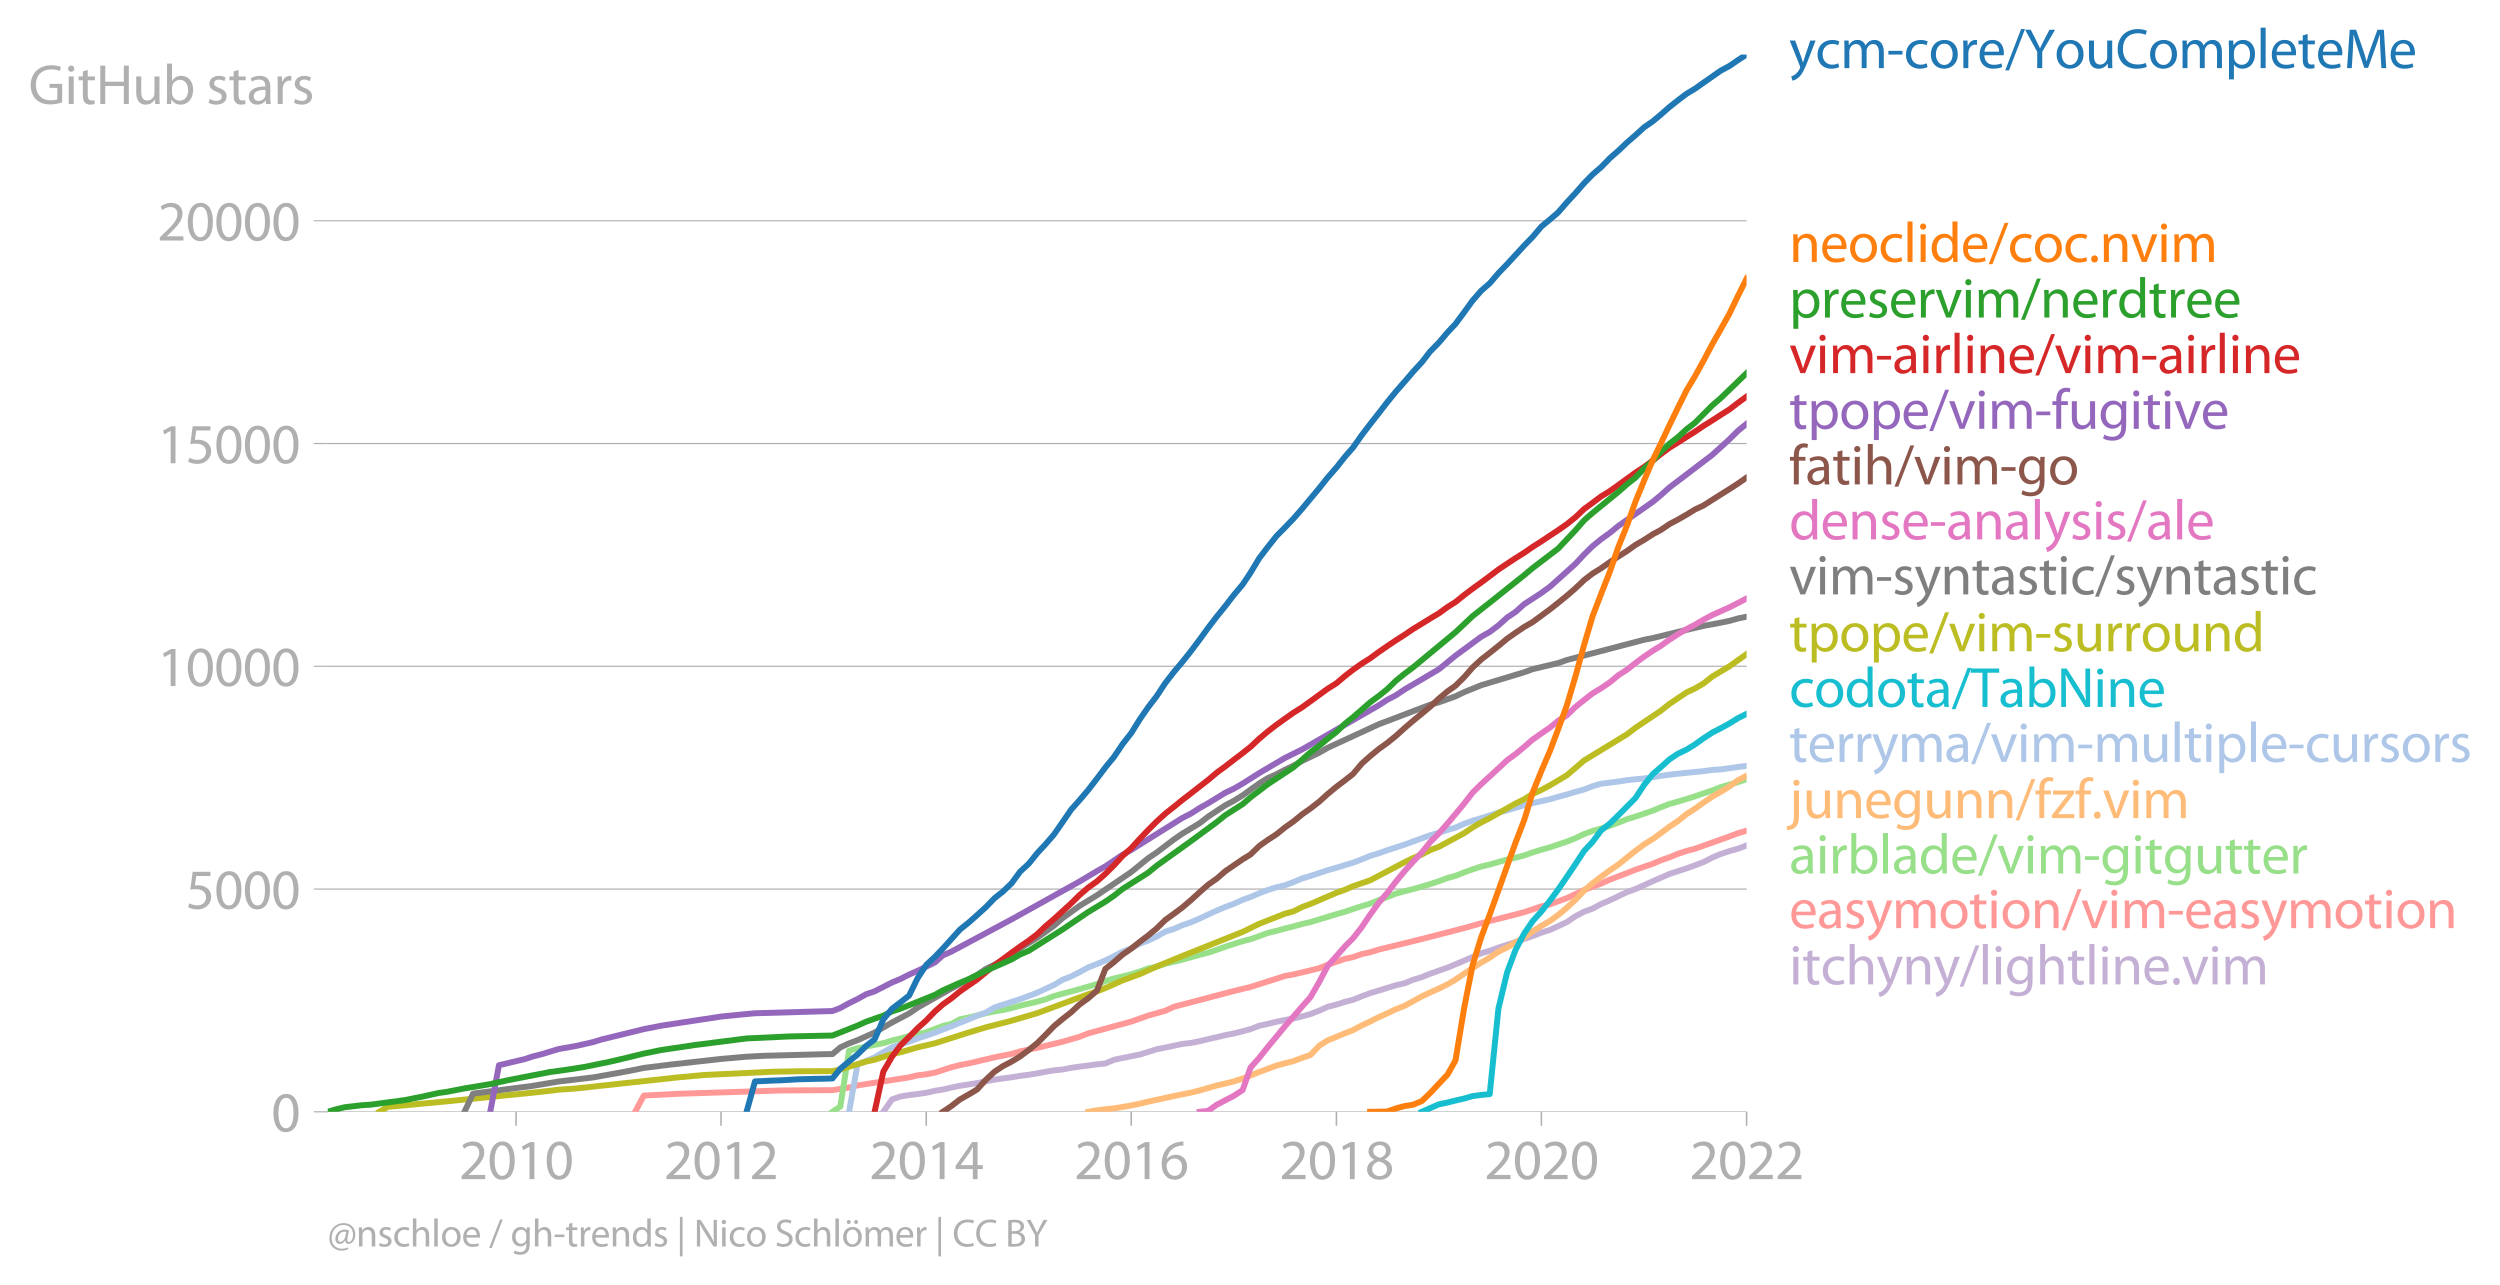<svg xmlns:xlink="http://www.w3.org/1999/xlink" width="838.957" height="431.141" viewBox="0 0 629.218 323.356" xmlns="http://www.w3.org/2000/svg"><defs><style>*{stroke-linejoin:round;stroke-linecap:butt}</style></defs><g id="figure_1"><path d="M0 323.356h629.218V0H0v323.356z" style="fill:none" id="patch_1"/><g id="axes_1"><path d="M82.476 279.829h357.12V13.717H82.476v266.112z" style="fill:none" id="patch_2"/><g id="matplotlib.axis_1"><g id="xtick_1"><g id="line2d_1"><defs><path id="m89d2ce953b" d="M0 0v3.5" style="stroke:#b0b0b0;stroke-width:.4"/></defs><use xlink:href="#m89d2ce953b" x="129.89" y="279.829" style="fill:#b0b0b0;stroke:#b0b0b0;stroke-width:.4"/></g><g style="fill:#b0b0b0" transform="matrix(.14 0 0 -.14 115.527 296.769)" id="text_1"><defs><path id="MyriadPro-Regular-32" d="M2944 0v467H1075v13l333 307c877 845 1434 1466 1434 2234 0 595-378 1209-1274 1209-480 0-890-179-1178-422l180-397c192 160 505 352 883 352 621 0 825-390 825-813-6-627-486-1164-1548-2176L288 346V0h2656z" transform="scale(.016)"/><path id="MyriadPro-Regular-30" d="M1677 4230c-845 0-1447-768-1447-2163C243 691 794-70 1606-70c922 0 1447 780 1447 2195 0 1325-499 2105-1376 2105zm-32-435c582 0 845-672 845-1696 0-1062-276-1734-852-1734-512 0-844 614-844 1696 0 1133 358 1734 851 1734z" transform="scale(.016)"/><path id="MyriadPro-Regular-31" d="M1510 0h544v4160h-480l-908-486 108-429 724 390h12V0z" transform="scale(.016)"/></defs><use xlink:href="#MyriadPro-Regular-32"/><use xlink:href="#MyriadPro-Regular-30" x="51.3"/><use xlink:href="#MyriadPro-Regular-31" x="102.6"/><use xlink:href="#MyriadPro-Regular-30" x="153.9"/></g></g><g id="xtick_2"><use xlink:href="#m89d2ce953b" x="181.472" y="279.829" style="fill:#b0b0b0;stroke:#b0b0b0;stroke-width:.4" id="line2d_2"/><g style="fill:#b0b0b0" transform="matrix(.14 0 0 -.14 167.109 296.769)" id="text_2"><use xlink:href="#MyriadPro-Regular-32"/><use xlink:href="#MyriadPro-Regular-30" x="51.3"/><use xlink:href="#MyriadPro-Regular-31" x="102.6"/><use xlink:href="#MyriadPro-Regular-32" x="153.9"/></g></g><g id="xtick_3"><use xlink:href="#m89d2ce953b" x="233.125" y="279.829" style="fill:#b0b0b0;stroke:#b0b0b0;stroke-width:.4" id="line2d_3"/><g style="fill:#b0b0b0" transform="matrix(.14 0 0 -.14 218.762 296.769)" id="text_3"><defs><path id="MyriadPro-Regular-34" d="M2560 0v1133h582v441h-582v2586h-608L96 1504v-371h1933V0h531zM666 1574v13l1017 1415c115 192 218 371 346 614h19c-13-218-19-435-19-653V1574H666z" transform="scale(.016)"/></defs><use xlink:href="#MyriadPro-Regular-32"/><use xlink:href="#MyriadPro-Regular-30" x="51.3"/><use xlink:href="#MyriadPro-Regular-31" x="102.6"/><use xlink:href="#MyriadPro-Regular-34" x="153.9"/></g></g><g id="xtick_4"><use xlink:href="#m89d2ce953b" x="284.708" y="279.829" style="fill:#b0b0b0;stroke:#b0b0b0;stroke-width:.4" id="line2d_4"/><g style="fill:#b0b0b0" transform="matrix(.14 0 0 -.14 270.345 296.769)" id="text_4"><defs><path id="MyriadPro-Regular-36" d="M2662 4224c-102 0-243-6-409-32-525-64-986-275-1331-614-410-410-704-1056-704-1876C218 621 800-70 1690-70c864 0 1382 704 1382 1465 0 813-518 1344-1254 1344-461 0-807-217-1005-480h-19c96 685 563 1331 1446 1479 160 25 307 32 422 25v461zM1690 365c-589 0-903 505-916 1190 0 103 26 186 64 250 154 301 468 512 807 512 518 0 857-359 857-954s-326-998-806-998h-6z" transform="scale(.016)"/></defs><use xlink:href="#MyriadPro-Regular-32"/><use xlink:href="#MyriadPro-Regular-30" x="51.3"/><use xlink:href="#MyriadPro-Regular-31" x="102.6"/><use xlink:href="#MyriadPro-Regular-36" x="153.9"/></g></g><g id="xtick_5"><use xlink:href="#m89d2ce953b" x="336.361" y="279.829" style="fill:#b0b0b0;stroke:#b0b0b0;stroke-width:.4" id="line2d_5"/><g style="fill:#b0b0b0" transform="matrix(.14 0 0 -.14 321.998 296.769)" id="text_5"><defs><path id="MyriadPro-Regular-38" d="M1062 2170c-512-218-825-589-825-1114C237 448 762-70 1632-70c794 0 1414 486 1414 1209 0 506-320 871-838 1075v20c512 243 685 620 685 972 0 519-403 1024-1210 1024-729 0-1286-448-1286-1107 0-358 198-717 659-934l6-19zm583-1831c-531 0-851 371-832 794 0 397 262 717 749 857 563-160 915-403 915-908 0-423-327-743-832-743zm6 3488c506 0 704-345 704-678 0-378-275-634-633-755-480 128-794 352-794 768 0 358 256 665 723 665z" transform="scale(.016)"/></defs><use xlink:href="#MyriadPro-Regular-32"/><use xlink:href="#MyriadPro-Regular-30" x="51.3"/><use xlink:href="#MyriadPro-Regular-31" x="102.6"/><use xlink:href="#MyriadPro-Regular-38" x="153.9"/></g></g><g id="xtick_6"><use xlink:href="#m89d2ce953b" x="387.943" y="279.829" style="fill:#b0b0b0;stroke:#b0b0b0;stroke-width:.4" id="line2d_6"/><g style="fill:#b0b0b0" transform="matrix(.14 0 0 -.14 373.58 296.769)" id="text_6"><use xlink:href="#MyriadPro-Regular-32"/><use xlink:href="#MyriadPro-Regular-30" x="51.3"/><use xlink:href="#MyriadPro-Regular-32" x="102.6"/><use xlink:href="#MyriadPro-Regular-30" x="153.9"/></g></g><g id="xtick_7"><use xlink:href="#m89d2ce953b" x="439.596" y="279.829" style="fill:#b0b0b0;stroke:#b0b0b0;stroke-width:.4" id="line2d_7"/><g style="fill:#b0b0b0" transform="matrix(.14 0 0 -.14 425.233 296.769)" id="text_7"><use xlink:href="#MyriadPro-Regular-32"/><use xlink:href="#MyriadPro-Regular-30" x="51.3"/><use xlink:href="#MyriadPro-Regular-32" x="102.6"/><use xlink:href="#MyriadPro-Regular-32" x="153.9"/></g></g></g><g id="matplotlib.axis_2"><g id="ytick_1"><path d="M82.476 279.829h357.12" clip-path="url(#p1dd829a502)" style="fill:none;stroke:#b0b0b0;stroke-width:.3;stroke-linecap:square" id="line2d_8"/><g id="line2d_9"><defs><path id="me780f40249" d="M0 0h-3.5" style="stroke:#b0b0b0;stroke-width:.3"/></defs><use xlink:href="#me780f40249" x="82.476" y="279.829" style="fill:#b0b0b0;stroke:#b0b0b0;stroke-width:.3"/></g><use xlink:href="#MyriadPro-Regular-30" style="fill:#b0b0b0" transform="matrix(.14 0 0 -.14 68.295 284.799)" id="text_8"/></g><g id="ytick_2"><path d="M82.476 223.762h357.12" clip-path="url(#p1dd829a502)" style="fill:none;stroke:#b0b0b0;stroke-width:.3;stroke-linecap:square" id="line2d_10"/><use xlink:href="#me780f40249" x="82.476" y="223.762" style="fill:#b0b0b0;stroke:#b0b0b0;stroke-width:.3" id="line2d_11"/><g style="fill:#b0b0b0" transform="matrix(.14 0 0 -.14 46.75 228.732)" id="text_9"><defs><path id="MyriadPro-Regular-35" d="M2771 4160H781L512 2163c154 19 339 45 576 45 832 0 1190-384 1197-922 0-556-455-902-986-902-377 0-717 128-889 230L269 186C467 58 851-70 1306-70c902 0 1548 608 1548 1420 0 525-268 884-595 1069-256 154-576 224-896 224-153 0-243-13-339-25l160 1068h1587v474z" transform="scale(.016)"/></defs><use xlink:href="#MyriadPro-Regular-35"/><use xlink:href="#MyriadPro-Regular-30" x="51.3"/><use xlink:href="#MyriadPro-Regular-30" x="102.6"/><use xlink:href="#MyriadPro-Regular-30" x="153.9"/></g></g><g id="ytick_3"><path d="M82.476 167.696h357.12" clip-path="url(#p1dd829a502)" style="fill:none;stroke:#b0b0b0;stroke-width:.3;stroke-linecap:square" id="line2d_12"/><use xlink:href="#me780f40249" x="82.476" y="167.696" style="fill:#b0b0b0;stroke:#b0b0b0;stroke-width:.3" id="line2d_13"/><g style="fill:#b0b0b0" transform="matrix(.14 0 0 -.14 39.568 172.666)" id="text_10"><use xlink:href="#MyriadPro-Regular-31"/><use xlink:href="#MyriadPro-Regular-30" x="51.3"/><use xlink:href="#MyriadPro-Regular-30" x="102.6"/><use xlink:href="#MyriadPro-Regular-30" x="153.9"/><use xlink:href="#MyriadPro-Regular-30" x="205.2"/></g></g><g id="ytick_4"><path d="M82.476 111.63h357.12" clip-path="url(#p1dd829a502)" style="fill:none;stroke:#b0b0b0;stroke-width:.3;stroke-linecap:square" id="line2d_14"/><use xlink:href="#me780f40249" x="82.476" y="111.63" style="fill:#b0b0b0;stroke:#b0b0b0;stroke-width:.3" id="line2d_15"/><g style="fill:#b0b0b0" transform="matrix(.14 0 0 -.14 39.568 116.6)" id="text_11"><use xlink:href="#MyriadPro-Regular-31"/><use xlink:href="#MyriadPro-Regular-35" x="51.3"/><use xlink:href="#MyriadPro-Regular-30" x="102.6"/><use xlink:href="#MyriadPro-Regular-30" x="153.9"/><use xlink:href="#MyriadPro-Regular-30" x="205.2"/></g></g><g id="ytick_5"><path d="M82.476 55.564h357.12" clip-path="url(#p1dd829a502)" style="fill:none;stroke:#b0b0b0;stroke-width:.3;stroke-linecap:square" id="line2d_16"/><use xlink:href="#me780f40249" x="82.476" y="55.564" style="fill:#b0b0b0;stroke:#b0b0b0;stroke-width:.3" id="line2d_17"/><g style="fill:#b0b0b0" transform="matrix(.14 0 0 -.14 39.568 60.534)" id="text_12"><use xlink:href="#MyriadPro-Regular-32"/><use xlink:href="#MyriadPro-Regular-30" x="51.3"/><use xlink:href="#MyriadPro-Regular-30" x="102.6"/><use xlink:href="#MyriadPro-Regular-30" x="153.9"/><use xlink:href="#MyriadPro-Regular-30" x="205.2"/></g></g><g style="fill:#b0b0b0" transform="matrix(.14 0 0 -.14 7.2 26.182)" id="text_13"><defs><path id="MyriadPro-Regular-47" d="M3770 2266H2349v-448h877V531c-128-64-378-115-743-115-1005 0-1664 646-1664 1741 0 1081 685 1734 1735 1734 435 0 723-83 953-185l135 454c-186 90-576 198-1076 198-1446 0-2329-940-2336-2227 0-672 231-1248 602-1606 422-403 960-570 1613-570 582 0 1075 147 1325 237v2074z" transform="scale(.016)"/><path id="MyriadPro-Regular-69" d="M1030 0v3098H467V0h563zM749 4320c-205 0-352-154-352-352 0-192 141-346 339-346 224 0 365 154 358 346 0 198-134 352-345 352z" transform="scale(.016)"/><path id="MyriadPro-Regular-74" d="M595 3667v-569H115v-429h480V979c0-365 58-640 218-806C947 19 1158-70 1421-70c217 0 390 38 499 83l-26 422c-83-25-172-38-326-38-314 0-422 217-422 601v1671h806v429h-806v742l-551-173z" transform="scale(.016)"/><path id="MyriadPro-Regular-48" d="M486 4314V0h557v2022h2087V0h563v4314h-563V2509H1043v1805H486z" transform="scale(.016)"/><path id="MyriadPro-Regular-75" d="M3059 3098h-563V1197c0-103-19-205-51-288-103-250-365-512-743-512-512 0-691 397-691 985v1716H448V1286C448 198 1030-70 1517-70c550 0 877 326 1024 576h13l32-506h499c-19 243-26 525-26 845v2253z" transform="scale(.016)"/><path id="MyriadPro-Regular-62" d="M467 800c0-275-13-589-25-800h486l26 512h19c230-410 589-582 1037-582 691 0 1388 550 1388 1657 7 941-537 1581-1305 1581-499 0-858-224-1056-570h-13v1946H467V800zm557 998c0 90 19 167 32 231 115 429 474 691 858 691 601 0 921-531 921-1152 0-710-352-1190-941-1190-409 0-736 268-844 659-13 64-26 134-26 205v556z" transform="scale(.016)"/><path id="MyriadPro-Regular-73" d="M250 147C467 19 781-70 1120-70c736 0 1158 390 1158 934 0 461-275 730-812 934-404 154-589 269-589 525 0 231 185 423 518 423 288 0 512-103 634-180l141 410c-173 102-448 192-762 192-666 0-1069-410-1069-909 0-371 263-678 819-877 416-153 576-300 576-569 0-256-192-461-601-461-282 0-576 115-743 224L250 147z" transform="scale(.016)"/><path id="MyriadPro-Regular-61" d="M2643 1901c0 621-230 1267-1177 1267-391 0-762-109-1018-275l128-371c218 140 518 230 806 230 634 0 704-461 704-717v-64C890 1978 224 1568 224 819c0-448 320-889 947-889 442 0 775 217 947 460h20l44-390h512c-38 211-51 474-51 742v1159zm-544-858c0-57-13-121-32-179-89-262-345-518-749-518-288 0-531 172-531 537 0 602 698 711 1312 698v-538z" transform="scale(.016)"/><path id="MyriadPro-Regular-72" d="M467 0h557v1651c0 96 13 186 26 263 76 422 358 723 755 723 77 0 134-7 192-19v531c-51 13-96 19-160 19-378 0-717-262-858-678h-25l-20 608H442c19-288 25-602 25-967V0z" transform="scale(.016)"/></defs><use xlink:href="#MyriadPro-Regular-47"/><use xlink:href="#MyriadPro-Regular-69" x="64.6"/><use xlink:href="#MyriadPro-Regular-74" x="88"/><use xlink:href="#MyriadPro-Regular-48" x="121.1"/><use xlink:href="#MyriadPro-Regular-75" x="186.3"/><use xlink:href="#MyriadPro-Regular-62" x="241.4"/><use xlink:href="#MyriadPro-Regular-20" x="298.3"/><use xlink:href="#MyriadPro-Regular-73" x="319.5"/><use xlink:href="#MyriadPro-Regular-74" x="359.1"/><use xlink:href="#MyriadPro-Regular-61" x="392.2"/><use xlink:href="#MyriadPro-Regular-72" x="440.4"/><use xlink:href="#MyriadPro-Regular-73" x="473.1"/></g></g><path d="m222.314 279.829 2.19-3.118 2.12-.751 2.19-.336 2.12-.27 2.191-.313 2.19-.505 1.98-.314 2.19-.505 2.12-.448 2.19-.325 2.12-.337 2.19-.47 2.19-.404 2.12-.303 2.191-.292 2.12-.359 2.19-.269 2.19-.37 1.98-.37 2.19-.38 2.12-.203 2.19-.426 2.12-.303 2.19-.28 2.191-.303 2.12-.213 2.19-.93 2.12-.449 2.19-.437 2.191-.438 2.05-.639 2.19-.684 2.12-.415 2.19-.47 2.12-.46 2.19-.247 2.19-.437 2.12-.516 2.191-.494 2.12-.515 2.19-.426 2.191-.55 1.979-.538 2.19-.852 2.12-.449 2.19-.538 2.12-.449 2.19-.392 2.191-.527 2.12-.594 2.19-.864 2.12-.953 2.19-.56 2.191-.707 1.979-.493 2.19-.886 2.12-.796 2.19-.65 2.12-.674 2.19-.661 2.191-.505 2.12-.863 2.19-.673 2.12-.863 2.19-.774 2.191-.763 1.979-.83 2.19-.919 2.12-.92 2.19-.952 2.12-.595 2.191-.818 2.19-.707 2.12-.695 2.19-.796 2.12-.718 2.191-.852 2.19-.706 2.05-.931 2.19-1.032 2.12-1.446 2.19-1.144 2.12-.785 2.19-1.166 2.191-.942 2.12-1.01 2.19-1.053 2.12-.752 2.191-.975 2.19-1.01 1.979-.851 2.19-.965 2.12-.695 2.19-.706 2.12-.774 2.191-.83 2.19-1.144 2.12-.886 2.19-.717 2.12-.594 2.191-.841" clip-path="url(#p1dd829a502)" style="fill:none;stroke:#c5b0d5;stroke-width:1.5;stroke-linecap:square" id="line2d_18"/><path d="m159.85 279.829 2.19-4.093 8.621-.438 25.862-.84 13.001-.08 4.17-.66 2.12-.539 13-2.018 2.12-.516 2.191-.258 2.19-.426 4.17-1.357 2.12-.55 2.19-.403 6.5-1.536 4.311-.864 2.12-.628 4.38-.908 6.29-1.514 4.31-1.255 2.19-.864 10.812-2.96 4.24-1.503 4.31-1.21 2.19-1.01 15.122-3.98 4.169-1.01 8.62-2.758 2.19-.404 4.31-1.02 2.191-.55 2.12-.863 4.381-1.503 1.979-.415 2.19-.762 2.12-.46 2.19-.684 10.812-2.657 10.67-2.748 4.31-1.222 10.81-2.78 4.311-1.459 2.19-.527 4.24-1.558 4.31-2.041 4.31-1.626 2.191-.987 4.31-1.648 2.12-.841 4.382-1.503 1.978-.852 2.19-.762 2.12-.875 2.19-.729 2.12-.56 8.692-3.095 2.12-.808 2.19-.639h0" clip-path="url(#p1dd829a502)" style="fill:none;stroke:#ff9896;stroke-width:1.5;stroke-linecap:square" id="line2d_19"/><path d="m209.524 279.829 1.979-1.346 2.19-14.017 2.12-.639 2.19-.392 2.12-.46 2.191-.415 2.19-.673 2.12-.515 2.19-.628 2.12-.46 2.191-.471 2.19-.841 1.98-.751 2.19-.516 2.12-1.166 2.19-.438 2.12-.504 2.19-.583 2.19-.449 2.12-.359 2.191-.493 2.12-.594 2.19-.505 2.19-.516 1.98-.56 2.19-.841 2.12-.595 2.19-.572 2.12-.583 2.19-.628 2.191-.65 2.12-.74 2.19-.662 2.12-.504 2.19-.55 2.191-.695 2.05-.751 2.19-.482 2.12-.73 2.19-.481 2.12-.539 2.19-.616 2.19-.606 2.12-.527 2.191-.74 2.12-.762 2.19-.718 2.191-.673 1.979-.516 2.19-.773 2.12-.785 2.19-.527 2.12-.583 2.19-.539 2.191-.616 2.12-.483 2.19-.672 2.12-.64 2.19-.683 2.191-.606 1.979-.684 2.19-.718 2.12-.628 2.19-.885 2.12-.785 2.19-.875 2.191-.594 2.12-.539 2.19-.616 2.12-.64 2.19-.717 2.191-.819 1.979-.538 2.19-.874 2.12-.752 2.19-.729 2.12-.482 2.191-.639 2.19-.628 2.12-.46 2.19-.571 2.12-.752 2.191-.695 2.19-.606 2.05-.695 2.19-.729 2.12-.852 2.19-1.043 2.12-.785 2.19-.627 2.191-.673 2.12-.796 2.19-.875 2.12-.65 2.191-.74 2.19-.752 1.979-.84 2.19-.842 2.12-.583 2.19-.673 2.12-.661 2.191-.763 2.19-.729 2.12-.83 2.19-.627 2.12-.628 2.191-.74" clip-path="url(#p1dd829a502)" style="fill:none;stroke:#98df8a;stroke-width:1.5;stroke-linecap:square" id="line2d_20"/><g style="fill:#1f77b4" transform="matrix(.14 0 0 -.14 450.31 17.14)" id="text_14"><defs><path id="MyriadPro-Regular-79" d="M58 3098 1203 243c26-70 39-115 39-147s-20-77-45-134c-128-288-320-506-474-628-166-140-352-230-493-275l141-473c141 25 416 121 691 364 384 333 660 877 1063 1940l845 2208h-596l-614-1818c-77-224-141-461-198-646h-13c-51 185-128 428-199 633L672 3098H58z" transform="scale(.016)"/><path id="MyriadPro-Regular-63" d="M2579 538c-160-71-371-154-691-154-614 0-1075 442-1075 1158 0 647 384 1172 1094 1172 307 0 519-71 653-148l128 436c-154 76-448 160-781 160-1011 0-1664-692-1664-1645C243 570 851-70 1786-70c416 0 742 108 889 185l-96 423z" transform="scale(.016)"/><path id="MyriadPro-Regular-6d" d="M467 0h551v1869c0 96 12 192 44 275 90 282 346 563 698 563 429 0 646-358 646-851V0h551v1914c0 102 19 204 45 281 96 275 345 512 665 512 455 0 672-358 672-953V0h551v1824c0 1075-608 1344-1018 1344-294 0-499-77-685-218-128-96-249-230-345-403h-13c-135 365-455 621-877 621-512 0-800-275-973-570h-19l-26 500H442c19-256 25-519 25-839V0z" transform="scale(.016)"/><path id="MyriadPro-Regular-2d" d="M192 1939v-416h1581v416H192z" transform="scale(.016)"/><path id="MyriadPro-Regular-6f" d="M1779 3168c-857 0-1536-608-1536-1645C243 544 890-70 1728-70c749 0 1542 499 1542 1644 0 948-601 1594-1491 1594zm-13-422c666 0 928-666 928-1191 0-697-403-1203-940-1203-551 0-941 512-941 1190 0 589 288 1204 953 1204z" transform="scale(.016)"/><path id="MyriadPro-Regular-65" d="M2957 1446c6 58 19 148 19 263 0 569-269 1459-1280 1459-902 0-1453-736-1453-1670C243 563 813-70 1766-70c493 0 832 108 1031 198l-96 403c-211-89-455-160-858-160-563 0-1049 314-1062 1075h2176zM787 1850c45 390 295 915 864 915 634 0 787-557 781-915H787z" transform="scale(.016)"/><path id="MyriadPro-Regular-2f" d="m422-256 1792 4640h-435L-6-256h428z" transform="scale(.016)"/><path id="MyriadPro-Regular-59" d="M2010 0v1837l1446 2477h-634l-620-1191c-167-326-314-608-436-889h-12c-135 300-263 563-429 889L717 4314H83l1363-2484V0h564z" transform="scale(.016)"/><path id="MyriadPro-Regular-43" d="M3386 582c-224-108-570-179-909-179-1050 0-1658 679-1658 1735 0 1132 672 1779 1683 1779 359 0 660-77 871-179l134 454c-147 77-486 192-1024 192-1337 0-2253-915-2253-2266C230 704 1146-70 2362-70c524 0 934 108 1139 211l-115 441z" transform="scale(.016)"/><path id="MyriadPro-Regular-70" d="M467-1267h557V416h13c185-307 544-486 953-486 730 0 1408 550 1408 1664 0 940-563 1574-1312 1574-505 0-870-224-1100-602h-13l-26 532H442c12-295 25-615 25-1012v-3353zm557 3059c0 77 19 160 38 230 109 423 468 698 852 698 595 0 921-531 921-1152 0-710-345-1197-941-1197-403 0-742 269-844 659-13 71-26 148-26 231v531z" transform="scale(.016)"/><path id="MyriadPro-Regular-6c" d="M467 0h563v4544H467V0z" transform="scale(.016)"/><path id="MyriadPro-Regular-4d" d="M4230 0h544l-268 4314h-711l-768-2087c-192-544-345-1017-454-1453h-19c-109 448-256 922-436 1453l-736 2087H672L371 0h531l116 1850c38 646 70 1369 83 1907h13c121-512 294-1069 499-1677L2310 26h423l761 2092c218 589 397 1133 544 1639h20c-7-538 32-1261 64-1863L4230 0z" transform="scale(.016)"/></defs><use xlink:href="#MyriadPro-Regular-79"/><use xlink:href="#MyriadPro-Regular-63" x="47.1"/><use xlink:href="#MyriadPro-Regular-6d" x="91.9"/><use xlink:href="#MyriadPro-Regular-2d" x="175.3"/><use xlink:href="#MyriadPro-Regular-63" x="206"/><use xlink:href="#MyriadPro-Regular-6f" x="250.8"/><use xlink:href="#MyriadPro-Regular-72" x="305.7"/><use xlink:href="#MyriadPro-Regular-65" x="338.4"/><use xlink:href="#MyriadPro-Regular-2f" x="388.5"/><use xlink:href="#MyriadPro-Regular-59" x="422.8"/><use xlink:href="#MyriadPro-Regular-6f" x="476.9"/><use xlink:href="#MyriadPro-Regular-75" x="531.8"/><use xlink:href="#MyriadPro-Regular-43" x="586.9"/><use xlink:href="#MyriadPro-Regular-6f" x="644.9"/><use xlink:href="#MyriadPro-Regular-6d" x="699.8"/><use xlink:href="#MyriadPro-Regular-70" x="783.2"/><use xlink:href="#MyriadPro-Regular-6c" x="840.1"/><use xlink:href="#MyriadPro-Regular-65" x="863.7"/><use xlink:href="#MyriadPro-Regular-74" x="913.8"/><use xlink:href="#MyriadPro-Regular-65" x="946.9"/><use xlink:href="#MyriadPro-Regular-4d" x="997"/><use xlink:href="#MyriadPro-Regular-65" x="1077.4"/></g><g style="fill:#ff7f0e" transform="matrix(.14 0 0 -.14 450.31 65.92)" id="text_15"><defs><path id="MyriadPro-Regular-6e" d="M467 0h563v1862c0 96 13 192 39 263 96 313 384 576 755 576 531 0 717-416 717-915V0h563v1850c0 1062-666 1318-1094 1318-512 0-871-288-1024-582h-13l-32 512H442c19-256 25-519 25-839V0z" transform="scale(.016)"/><path id="MyriadPro-Regular-64" d="M2579 4544V2694h-13c-140 250-460 474-934 474-755 0-1395-634-1389-1664C243 563 819-70 1568-70c506 0 883 262 1056 608h13l25-538h506c-19 211-26 525-26 800v3744h-563zm0-3245c0-89-6-166-25-243-103-422-448-672-826-672-608 0-915 518-915 1146 0 684 345 1196 928 1196 422 0 729-294 813-652 19-71 25-167 25-237v-538z" transform="scale(.016)"/><path id="MyriadPro-Regular-2e" d="M710-70c237 0 384 172 384 403 0 237-153 403-377 403S333 570 333 333c0-231 153-403 371-403h6z" transform="scale(.016)"/><path id="MyriadPro-Regular-76" d="M83 3098 1261 0h537l1216 3098h-588l-602-1741c-102-282-192-538-262-794h-20c-64 256-147 512-249 794L685 3098H83z" transform="scale(.016)"/></defs><use xlink:href="#MyriadPro-Regular-6e"/><use xlink:href="#MyriadPro-Regular-65" x="55.5"/><use xlink:href="#MyriadPro-Regular-6f" x="105.6"/><use xlink:href="#MyriadPro-Regular-63" x="160.5"/><use xlink:href="#MyriadPro-Regular-6c" x="205.3"/><use xlink:href="#MyriadPro-Regular-69" x="228.9"/><use xlink:href="#MyriadPro-Regular-64" x="252.3"/><use xlink:href="#MyriadPro-Regular-65" x="308.7"/><use xlink:href="#MyriadPro-Regular-2f" x="358.8"/><use xlink:href="#MyriadPro-Regular-63" x="393.1"/><use xlink:href="#MyriadPro-Regular-6f" x="437.9"/><use xlink:href="#MyriadPro-Regular-63" x="492.8"/><use xlink:href="#MyriadPro-Regular-2e" x="537.6"/><use xlink:href="#MyriadPro-Regular-6e" x="558.3"/><use xlink:href="#MyriadPro-Regular-76" x="613.8"/><use xlink:href="#MyriadPro-Regular-69" x="661.9"/><use xlink:href="#MyriadPro-Regular-6d" x="685.3"/></g><g style="fill:#2ca02c" transform="matrix(.14 0 0 -.14 450.31 79.92)" id="text_16"><use xlink:href="#MyriadPro-Regular-70"/><use xlink:href="#MyriadPro-Regular-72" x="56.9"/><use xlink:href="#MyriadPro-Regular-65" x="89.6"/><use xlink:href="#MyriadPro-Regular-73" x="139.7"/><use xlink:href="#MyriadPro-Regular-65" x="179.3"/><use xlink:href="#MyriadPro-Regular-72" x="229.4"/><use xlink:href="#MyriadPro-Regular-76" x="262.1"/><use xlink:href="#MyriadPro-Regular-69" x="310.2"/><use xlink:href="#MyriadPro-Regular-6d" x="333.6"/><use xlink:href="#MyriadPro-Regular-2f" x="417"/><use xlink:href="#MyriadPro-Regular-6e" x="451.3"/><use xlink:href="#MyriadPro-Regular-65" x="506.8"/><use xlink:href="#MyriadPro-Regular-72" x="556.9"/><use xlink:href="#MyriadPro-Regular-64" x="589.6"/><use xlink:href="#MyriadPro-Regular-74" x="646"/><use xlink:href="#MyriadPro-Regular-72" x="679.1"/><use xlink:href="#MyriadPro-Regular-65" x="711.8"/><use xlink:href="#MyriadPro-Regular-65" x="761.9"/></g><g style="fill:#d62728" transform="matrix(.14 0 0 -.14 450.31 93.92)" id="text_17"><use xlink:href="#MyriadPro-Regular-76"/><use xlink:href="#MyriadPro-Regular-69" x="48.1"/><use xlink:href="#MyriadPro-Regular-6d" x="71.5"/><use xlink:href="#MyriadPro-Regular-2d" x="154.9"/><use xlink:href="#MyriadPro-Regular-61" x="185.6"/><use xlink:href="#MyriadPro-Regular-69" x="233.8"/><use xlink:href="#MyriadPro-Regular-72" x="257.2"/><use xlink:href="#MyriadPro-Regular-6c" x="289.9"/><use xlink:href="#MyriadPro-Regular-69" x="313.5"/><use xlink:href="#MyriadPro-Regular-6e" x="336.9"/><use xlink:href="#MyriadPro-Regular-65" x="392.4"/><use xlink:href="#MyriadPro-Regular-2f" x="442.5"/><use xlink:href="#MyriadPro-Regular-76" x="476.8"/><use xlink:href="#MyriadPro-Regular-69" x="524.9"/><use xlink:href="#MyriadPro-Regular-6d" x="548.3"/><use xlink:href="#MyriadPro-Regular-2d" x="631.7"/><use xlink:href="#MyriadPro-Regular-61" x="662.4"/><use xlink:href="#MyriadPro-Regular-69" x="710.6"/><use xlink:href="#MyriadPro-Regular-72" x="734"/><use xlink:href="#MyriadPro-Regular-6c" x="766.7"/><use xlink:href="#MyriadPro-Regular-69" x="790.3"/><use xlink:href="#MyriadPro-Regular-6e" x="813.7"/><use xlink:href="#MyriadPro-Regular-65" x="869.2"/></g><g style="fill:#9467bd" transform="matrix(.14 0 0 -.14 450.31 107.92)" id="text_18"><defs><path id="MyriadPro-Regular-66" d="M1082 0v2669h748v429h-748v166c0 474 121 896 601 896 160 0 275-32 359-70l76 435c-108 45-281 89-480 89-262 0-544-83-755-288-262-249-358-646-358-1081v-147H90v-429h435V0h557z" transform="scale(.016)"/><path id="MyriadPro-Regular-67" d="M3110 2246c0 378 13 628 26 852h-493l-25-468h-13c-135 256-429 538-967 538-710 0-1395-595-1395-1645C243 666 794 13 1562 13c480 0 812 230 985 518h13V186c0-781-422-1082-998-1082-384 0-704 115-909 243l-141-429c250-166 659-256 1030-256 391 0 826 90 1127 372 301 268 441 704 441 1414v1798zm-556-928c0-96-13-204-45-300-122-359-435-576-781-576-608 0-915 505-915 1113 0 717 384 1171 921 1171 410 0 685-268 788-595 25-77 32-160 32-256v-557z" transform="scale(.016)"/></defs><use xlink:href="#MyriadPro-Regular-74"/><use xlink:href="#MyriadPro-Regular-70" x="33.1"/><use xlink:href="#MyriadPro-Regular-6f" x="90"/><use xlink:href="#MyriadPro-Regular-70" x="144.9"/><use xlink:href="#MyriadPro-Regular-65" x="201.8"/><use xlink:href="#MyriadPro-Regular-2f" x="251.9"/><use xlink:href="#MyriadPro-Regular-76" x="286.2"/><use xlink:href="#MyriadPro-Regular-69" x="334.3"/><use xlink:href="#MyriadPro-Regular-6d" x="357.7"/><use xlink:href="#MyriadPro-Regular-2d" x="441.1"/><use xlink:href="#MyriadPro-Regular-66" x="471.8"/><use xlink:href="#MyriadPro-Regular-75" x="501"/><use xlink:href="#MyriadPro-Regular-67" x="556.1"/><use xlink:href="#MyriadPro-Regular-69" x="612"/><use xlink:href="#MyriadPro-Regular-74" x="635.4"/><use xlink:href="#MyriadPro-Regular-69" x="668.5"/><use xlink:href="#MyriadPro-Regular-76" x="691.9"/><use xlink:href="#MyriadPro-Regular-65" x="740"/></g><g style="fill:#8c564b" transform="matrix(.14 0 0 -.14 450.31 121.92)" id="text_19"><defs><path id="MyriadPro-Regular-68" d="M467 0h563v1869c0 109 7 192 39 269 102 307 390 563 755 563 531 0 717-423 717-922V0h563v1843c0 1069-666 1325-1082 1325-211 0-409-64-576-160-172-96-313-237-403-397h-13v1933H467V0z" transform="scale(.016)"/></defs><use xlink:href="#MyriadPro-Regular-66"/><use xlink:href="#MyriadPro-Regular-61" x="29.2"/><use xlink:href="#MyriadPro-Regular-74" x="77.4"/><use xlink:href="#MyriadPro-Regular-69" x="110.5"/><use xlink:href="#MyriadPro-Regular-68" x="133.9"/><use xlink:href="#MyriadPro-Regular-2f" x="189.4"/><use xlink:href="#MyriadPro-Regular-76" x="223.7"/><use xlink:href="#MyriadPro-Regular-69" x="271.8"/><use xlink:href="#MyriadPro-Regular-6d" x="295.2"/><use xlink:href="#MyriadPro-Regular-2d" x="378.6"/><use xlink:href="#MyriadPro-Regular-67" x="409.3"/><use xlink:href="#MyriadPro-Regular-6f" x="465.2"/></g><g style="fill:#e377c2" transform="matrix(.14 0 0 -.14 450.31 135.76)" id="text_20"><use xlink:href="#MyriadPro-Regular-64"/><use xlink:href="#MyriadPro-Regular-65" x="56.4"/><use xlink:href="#MyriadPro-Regular-6e" x="106.5"/><use xlink:href="#MyriadPro-Regular-73" x="162"/><use xlink:href="#MyriadPro-Regular-65" x="201.6"/><use xlink:href="#MyriadPro-Regular-2d" x="251.7"/><use xlink:href="#MyriadPro-Regular-61" x="282.4"/><use xlink:href="#MyriadPro-Regular-6e" x="330.6"/><use xlink:href="#MyriadPro-Regular-61" x="386.1"/><use xlink:href="#MyriadPro-Regular-6c" x="434.3"/><use xlink:href="#MyriadPro-Regular-79" x="457.9"/><use xlink:href="#MyriadPro-Regular-73" x="505"/><use xlink:href="#MyriadPro-Regular-69" x="544.6"/><use xlink:href="#MyriadPro-Regular-73" x="568"/><use xlink:href="#MyriadPro-Regular-2f" x="607.6"/><use xlink:href="#MyriadPro-Regular-61" x="641.9"/><use xlink:href="#MyriadPro-Regular-6c" x="690.1"/><use xlink:href="#MyriadPro-Regular-65" x="713.7"/></g><g style="fill:#7f7f7f" transform="matrix(.14 0 0 -.14 450.31 149.599)" id="text_21"><use xlink:href="#MyriadPro-Regular-76"/><use xlink:href="#MyriadPro-Regular-69" x="48.1"/><use xlink:href="#MyriadPro-Regular-6d" x="71.5"/><use xlink:href="#MyriadPro-Regular-2d" x="154.9"/><use xlink:href="#MyriadPro-Regular-73" x="185.6"/><use xlink:href="#MyriadPro-Regular-79" x="225.2"/><use xlink:href="#MyriadPro-Regular-6e" x="272.3"/><use xlink:href="#MyriadPro-Regular-74" x="327.8"/><use xlink:href="#MyriadPro-Regular-61" x="360.9"/><use xlink:href="#MyriadPro-Regular-73" x="409.1"/><use xlink:href="#MyriadPro-Regular-74" x="448.7"/><use xlink:href="#MyriadPro-Regular-69" x="481.8"/><use xlink:href="#MyriadPro-Regular-63" x="505.2"/><use xlink:href="#MyriadPro-Regular-2f" x="550"/><use xlink:href="#MyriadPro-Regular-73" x="584.3"/><use xlink:href="#MyriadPro-Regular-79" x="623.9"/><use xlink:href="#MyriadPro-Regular-6e" x="671"/><use xlink:href="#MyriadPro-Regular-74" x="726.5"/><use xlink:href="#MyriadPro-Regular-61" x="759.6"/><use xlink:href="#MyriadPro-Regular-73" x="807.8"/><use xlink:href="#MyriadPro-Regular-74" x="847.4"/><use xlink:href="#MyriadPro-Regular-69" x="880.5"/><use xlink:href="#MyriadPro-Regular-63" x="903.9"/></g><g style="fill:#bcbd22" transform="matrix(.14 0 0 -.14 450.31 163.92)" id="text_22"><use xlink:href="#MyriadPro-Regular-74"/><use xlink:href="#MyriadPro-Regular-70" x="33.1"/><use xlink:href="#MyriadPro-Regular-6f" x="90"/><use xlink:href="#MyriadPro-Regular-70" x="144.9"/><use xlink:href="#MyriadPro-Regular-65" x="201.8"/><use xlink:href="#MyriadPro-Regular-2f" x="251.9"/><use xlink:href="#MyriadPro-Regular-76" x="286.2"/><use xlink:href="#MyriadPro-Regular-69" x="334.3"/><use xlink:href="#MyriadPro-Regular-6d" x="357.7"/><use xlink:href="#MyriadPro-Regular-2d" x="441.1"/><use xlink:href="#MyriadPro-Regular-73" x="471.8"/><use xlink:href="#MyriadPro-Regular-75" x="511.4"/><use xlink:href="#MyriadPro-Regular-72" x="566.5"/><use xlink:href="#MyriadPro-Regular-72" x="599.2"/><use xlink:href="#MyriadPro-Regular-6f" x="631.9"/><use xlink:href="#MyriadPro-Regular-75" x="686.8"/><use xlink:href="#MyriadPro-Regular-6e" x="741.9"/><use xlink:href="#MyriadPro-Regular-64" x="797.4"/></g><g style="fill:#17becf" transform="matrix(.14 0 0 -.14 450.31 177.92)" id="text_23"><defs><path id="MyriadPro-Regular-54" d="M1306 0h563v3840h1318v474H-6v-474h1312V0z" transform="scale(.016)"/><path id="MyriadPro-Regular-4e" d="M1011 0v1843c0 717-13 1235-45 1779l20 7c217-467 505-960 806-1440L3162 0h563v4314h-525V2509c0-672 13-1197 64-1773l-13-6c-205 441-454 896-774 1401L1094 4314H486V0h525z" transform="scale(.016)"/></defs><use xlink:href="#MyriadPro-Regular-63"/><use xlink:href="#MyriadPro-Regular-6f" x="44.8"/><use xlink:href="#MyriadPro-Regular-64" x="99.7"/><use xlink:href="#MyriadPro-Regular-6f" x="156.1"/><use xlink:href="#MyriadPro-Regular-74" x="211"/><use xlink:href="#MyriadPro-Regular-61" x="244.1"/><use xlink:href="#MyriadPro-Regular-2f" x="292.3"/><use xlink:href="#MyriadPro-Regular-54" x="326.6"/><use xlink:href="#MyriadPro-Regular-61" x="376.3"/><use xlink:href="#MyriadPro-Regular-62" x="424.5"/><use xlink:href="#MyriadPro-Regular-4e" x="481.4"/><use xlink:href="#MyriadPro-Regular-69" x="547.2"/><use xlink:href="#MyriadPro-Regular-6e" x="570.6"/><use xlink:href="#MyriadPro-Regular-65" x="626.1"/></g><g style="fill:#aec7e8" transform="matrix(.14 0 0 -.14 450.31 191.76)" id="text_24"><use xlink:href="#MyriadPro-Regular-74"/><use xlink:href="#MyriadPro-Regular-65" x="33.1"/><use xlink:href="#MyriadPro-Regular-72" x="83.2"/><use xlink:href="#MyriadPro-Regular-72" x="115.9"/><use xlink:href="#MyriadPro-Regular-79" x="148.6"/><use xlink:href="#MyriadPro-Regular-6d" x="195.7"/><use xlink:href="#MyriadPro-Regular-61" x="279.1"/><use xlink:href="#MyriadPro-Regular-2f" x="327.3"/><use xlink:href="#MyriadPro-Regular-76" x="361.6"/><use xlink:href="#MyriadPro-Regular-69" x="409.7"/><use xlink:href="#MyriadPro-Regular-6d" x="433.1"/><use xlink:href="#MyriadPro-Regular-2d" x="516.5"/><use xlink:href="#MyriadPro-Regular-6d" x="547.2"/><use xlink:href="#MyriadPro-Regular-75" x="630.6"/><use xlink:href="#MyriadPro-Regular-6c" x="685.7"/><use xlink:href="#MyriadPro-Regular-74" x="709.3"/><use xlink:href="#MyriadPro-Regular-69" x="742.4"/><use xlink:href="#MyriadPro-Regular-70" x="765.8"/><use xlink:href="#MyriadPro-Regular-6c" x="822.7"/><use xlink:href="#MyriadPro-Regular-65" x="846.3"/><use xlink:href="#MyriadPro-Regular-2d" x="896.4"/><use xlink:href="#MyriadPro-Regular-63" x="927.1"/><use xlink:href="#MyriadPro-Regular-75" x="971.9"/><use xlink:href="#MyriadPro-Regular-72" x="1027"/><use xlink:href="#MyriadPro-Regular-73" x="1059.7"/><use xlink:href="#MyriadPro-Regular-6f" x="1099.3"/><use xlink:href="#MyriadPro-Regular-72" x="1154.2"/><use xlink:href="#MyriadPro-Regular-73" x="1186.9"/></g><g style="fill:#ffbb78" transform="matrix(.14 0 0 -.14 450.31 205.906)" id="text_25"><defs><path id="MyriadPro-Regular-6a" d="M-230-1350c300 0 710 102 960 352 275 281 371 672 371 1273v2823H538V493c0-743-58-992-212-1165C192-819-32-890-288-909l58-441zM826 4320c-212 0-359-154-359-352 0-186 135-346 346-346 224 0 358 160 352 346 0 198-135 352-339 352z" transform="scale(.016)"/><path id="MyriadPro-Regular-7a" d="M115 0h2515v448H819v13c141 160 269 313 397 486l1382 1799 7 352H243v-455h1677v-13c-141-166-269-313-403-480L115 326V0z" transform="scale(.016)"/></defs><use xlink:href="#MyriadPro-Regular-6a"/><use xlink:href="#MyriadPro-Regular-75" x="24.3"/><use xlink:href="#MyriadPro-Regular-6e" x="79.4"/><use xlink:href="#MyriadPro-Regular-65" x="134.9"/><use xlink:href="#MyriadPro-Regular-67" x="185"/><use xlink:href="#MyriadPro-Regular-75" x="240.9"/><use xlink:href="#MyriadPro-Regular-6e" x="296"/><use xlink:href="#MyriadPro-Regular-6e" x="351.5"/><use xlink:href="#MyriadPro-Regular-2f" x="407"/><use xlink:href="#MyriadPro-Regular-66" x="441.3"/><use xlink:href="#MyriadPro-Regular-7a" x="470.5"/><use xlink:href="#MyriadPro-Regular-66" x="513.3"/><use xlink:href="#MyriadPro-Regular-2e" x="542.5"/><use xlink:href="#MyriadPro-Regular-76" x="563.2"/><use xlink:href="#MyriadPro-Regular-69" x="611.3"/><use xlink:href="#MyriadPro-Regular-6d" x="634.7"/></g><g style="fill:#98df8a" transform="matrix(.14 0 0 -.14 450.31 219.843)" id="text_26"><use xlink:href="#MyriadPro-Regular-61"/><use xlink:href="#MyriadPro-Regular-69" x="48.2"/><use xlink:href="#MyriadPro-Regular-72" x="71.6"/><use xlink:href="#MyriadPro-Regular-62" x="104.3"/><use xlink:href="#MyriadPro-Regular-6c" x="161.2"/><use xlink:href="#MyriadPro-Regular-61" x="184.8"/><use xlink:href="#MyriadPro-Regular-64" x="233"/><use xlink:href="#MyriadPro-Regular-65" x="289.4"/><use xlink:href="#MyriadPro-Regular-2f" x="339.5"/><use xlink:href="#MyriadPro-Regular-76" x="373.8"/><use xlink:href="#MyriadPro-Regular-69" x="421.9"/><use xlink:href="#MyriadPro-Regular-6d" x="445.3"/><use xlink:href="#MyriadPro-Regular-2d" x="528.7"/><use xlink:href="#MyriadPro-Regular-67" x="559.4"/><use xlink:href="#MyriadPro-Regular-69" x="615.3"/><use xlink:href="#MyriadPro-Regular-74" x="638.7"/><use xlink:href="#MyriadPro-Regular-67" x="671.8"/><use xlink:href="#MyriadPro-Regular-75" x="727.7"/><use xlink:href="#MyriadPro-Regular-74" x="782.8"/><use xlink:href="#MyriadPro-Regular-74" x="815.9"/><use xlink:href="#MyriadPro-Regular-65" x="849"/><use xlink:href="#MyriadPro-Regular-72" x="899.1"/></g><g style="fill:#ff9896" transform="matrix(.14 0 0 -.14 450.31 233.599)" id="text_27"><use xlink:href="#MyriadPro-Regular-65"/><use xlink:href="#MyriadPro-Regular-61" x="50.1"/><use xlink:href="#MyriadPro-Regular-73" x="98.3"/><use xlink:href="#MyriadPro-Regular-79" x="137.9"/><use xlink:href="#MyriadPro-Regular-6d" x="185"/><use xlink:href="#MyriadPro-Regular-6f" x="268.4"/><use xlink:href="#MyriadPro-Regular-74" x="323.3"/><use xlink:href="#MyriadPro-Regular-69" x="356.4"/><use xlink:href="#MyriadPro-Regular-6f" x="379.8"/><use xlink:href="#MyriadPro-Regular-6e" x="434.7"/><use xlink:href="#MyriadPro-Regular-2f" x="490.2"/><use xlink:href="#MyriadPro-Regular-76" x="524.5"/><use xlink:href="#MyriadPro-Regular-69" x="572.6"/><use xlink:href="#MyriadPro-Regular-6d" x="596"/><use xlink:href="#MyriadPro-Regular-2d" x="679.4"/><use xlink:href="#MyriadPro-Regular-65" x="710.1"/><use xlink:href="#MyriadPro-Regular-61" x="760.2"/><use xlink:href="#MyriadPro-Regular-73" x="808.4"/><use xlink:href="#MyriadPro-Regular-79" x="848"/><use xlink:href="#MyriadPro-Regular-6d" x="895.1"/><use xlink:href="#MyriadPro-Regular-6f" x="978.5"/><use xlink:href="#MyriadPro-Regular-74" x="1033.4"/><use xlink:href="#MyriadPro-Regular-69" x="1066.5"/><use xlink:href="#MyriadPro-Regular-6f" x="1089.9"/><use xlink:href="#MyriadPro-Regular-6e" x="1144.8"/></g><g style="fill:#c5b0d5" transform="matrix(.14 0 0 -.14 450.31 247.76)" id="text_28"><use xlink:href="#MyriadPro-Regular-69"/><use xlink:href="#MyriadPro-Regular-74" x="23.4"/><use xlink:href="#MyriadPro-Regular-63" x="56.5"/><use xlink:href="#MyriadPro-Regular-68" x="101.3"/><use xlink:href="#MyriadPro-Regular-79" x="156.8"/><use xlink:href="#MyriadPro-Regular-6e" x="203.9"/><use xlink:href="#MyriadPro-Regular-79" x="259.4"/><use xlink:href="#MyriadPro-Regular-2f" x="306.5"/><use xlink:href="#MyriadPro-Regular-6c" x="340.8"/><use xlink:href="#MyriadPro-Regular-69" x="364.4"/><use xlink:href="#MyriadPro-Regular-67" x="387.8"/><use xlink:href="#MyriadPro-Regular-68" x="443.7"/><use xlink:href="#MyriadPro-Regular-74" x="499.2"/><use xlink:href="#MyriadPro-Regular-6c" x="532.3"/><use xlink:href="#MyriadPro-Regular-69" x="555.9"/><use xlink:href="#MyriadPro-Regular-6e" x="579.3"/><use xlink:href="#MyriadPro-Regular-65" x="634.8"/><use xlink:href="#MyriadPro-Regular-2e" x="684.9"/><use xlink:href="#MyriadPro-Regular-76" x="705.6"/><use xlink:href="#MyriadPro-Regular-69" x="753.7"/><use xlink:href="#MyriadPro-Regular-6d" x="777.1"/></g><g style="fill:#b0b0b0" transform="matrix(.097 0 0 -.097 82.476 313.727)" id="text_29"><defs><path id="MyriadPro-Regular-40" d="M2867 1632c-70-397-409-870-781-870-281 0-422 204-422 486 0 621 454 1152 1018 1152 147 0 256-26 320-45l-135-723zm384-1773c-262-147-601-224-966-224-947 0-1645 666-1645 1735 0 1299 877 2131 1920 2131 992 0 1549-672 1549-1600 0-743-365-1178-691-1171-212 6-288 230-192 716l217 1159c-166 77-409 134-685 134-889 0-1516-723-1516-1517 0-505 320-806 691-806 384 0 678 186 902 563h26c-19-390 217-563 473-563 602 0 1140 563 1140 1523 0 1069-749 1856-1863 1856-1421 0-2336-1145-2336-2464C275 96 1165-672 2214-672c429 0 788 70 1140 256l-103 275z" transform="scale(.016)"/><path id="MyriadPro-Regular-7c" d="M550 4800v-6400h429v6400H550z" transform="scale(.016)"/><path id="MyriadPro-Regular-53" d="M269 211C499 58 954-70 1370-70c1017 0 1510 582 1510 1248 0 633-371 985-1101 1267-595 230-857 429-857 832 0 294 224 646 812 646 391 0 679-128 820-205l153 455c-192 109-512 211-953 211-839 0-1396-499-1396-1171 0-608 436-973 1140-1223 582-224 812-454 812-857 0-435-332-736-902-736-384 0-749 128-998 281L269 211z" transform="scale(.016)"/><path id="MyriadPro-Regular-f6" d="M1165 3648c185 0 313 154 313 326 0 186-134 327-313 327s-327-147-327-327c0-172 135-326 320-326h7zm1184 0c185 0 313 154 313 326 0 186-134 327-313 327s-320-147-320-327c0-172 128-326 313-326h7zm-570-480c-857 0-1536-608-1536-1645C243 544 890-70 1728-70c749 0 1542 499 1542 1644 0 948-601 1594-1491 1594zm-13-422c666 0 928-666 928-1191 0-697-403-1203-940-1203-551 0-941 512-941 1190 0 589 288 1204 953 1204z" transform="scale(.016)"/><path id="MyriadPro-Regular-42" d="M486 13c186-26 480-51 864-51 704 0 1191 128 1492 403 217 211 364 493 364 864 0 640-480 979-889 1081v13c454 167 729 531 729 947 0 340-134 596-358 762-269 218-627 314-1184 314-390 0-774-39-1018-90V13zm557 3865c90 20 237 39 493 39 563 0 947-199 947-704 0-416-345-723-934-723h-506v1388zm0-1811h461c608 0 1114-243 1114-832 0-627-532-838-1108-838-198 0-358 6-467 25v1645z" transform="scale(.016)"/></defs><use xlink:href="#MyriadPro-Regular-40"/><use xlink:href="#MyriadPro-Regular-6e" x="73.7"/><use xlink:href="#MyriadPro-Regular-73" x="129.2"/><use xlink:href="#MyriadPro-Regular-63" x="168.8"/><use xlink:href="#MyriadPro-Regular-68" x="213.6"/><use xlink:href="#MyriadPro-Regular-6c" x="269.1"/><use xlink:href="#MyriadPro-Regular-6f" x="292.7"/><use xlink:href="#MyriadPro-Regular-65" x="347.6"/><use xlink:href="#MyriadPro-Regular-20" x="397.7"/><use xlink:href="#MyriadPro-Regular-2f" x="418.9"/><use xlink:href="#MyriadPro-Regular-20" x="453.2"/><use xlink:href="#MyriadPro-Regular-67" x="474.4"/><use xlink:href="#MyriadPro-Regular-68" x="530.3"/><use xlink:href="#MyriadPro-Regular-2d" x="585.8"/><use xlink:href="#MyriadPro-Regular-74" x="616.5"/><use xlink:href="#MyriadPro-Regular-72" x="649.6"/><use xlink:href="#MyriadPro-Regular-65" x="682.3"/><use xlink:href="#MyriadPro-Regular-6e" x="732.4"/><use xlink:href="#MyriadPro-Regular-64" x="787.9"/><use xlink:href="#MyriadPro-Regular-73" x="844.3"/><use xlink:href="#MyriadPro-Regular-20" x="883.9"/><use xlink:href="#MyriadPro-Regular-7c" x="905.1"/><use xlink:href="#MyriadPro-Regular-20" x="929"/><use xlink:href="#MyriadPro-Regular-4e" x="950.2"/><use xlink:href="#MyriadPro-Regular-69" x="1016"/><use xlink:href="#MyriadPro-Regular-63" x="1039.4"/><use xlink:href="#MyriadPro-Regular-6f" x="1084.2"/><use xlink:href="#MyriadPro-Regular-20" x="1139.1"/><use xlink:href="#MyriadPro-Regular-53" x="1160.3"/><use xlink:href="#MyriadPro-Regular-63" x="1209.6"/><use xlink:href="#MyriadPro-Regular-68" x="1254.4"/><use xlink:href="#MyriadPro-Regular-6c" x="1309.9"/><use xlink:href="#MyriadPro-Regular-f6" x="1333.5"/><use xlink:href="#MyriadPro-Regular-6d" x="1388.4"/><use xlink:href="#MyriadPro-Regular-65" x="1471.8"/><use xlink:href="#MyriadPro-Regular-72" x="1521.9"/><use xlink:href="#MyriadPro-Regular-20" x="1554.6"/><use xlink:href="#MyriadPro-Regular-7c" x="1575.8"/><use xlink:href="#MyriadPro-Regular-20" x="1599.7"/><use xlink:href="#MyriadPro-Regular-43" x="1620.9"/><use xlink:href="#MyriadPro-Regular-43" x="1678.9"/><use xlink:href="#MyriadPro-Regular-20" x="1736.9"/><use xlink:href="#MyriadPro-Regular-42" x="1758.1"/><use xlink:href="#MyriadPro-Regular-59" x="1812.3"/></g><path d="m273.897 279.829 2.19-.382 2.12-.258 2.19-.235 2.12-.348 2.19-.37 2.191-.46 2.05-.493 2.19-.482 2.12-.46 2.19-.482 2.12-.426 2.19-.437 2.19-.55 2.12-.605 2.191-.64 2.12-.493 2.19-.538 2.191-.729 1.979-.751 2.19-.886 2.12-.785 2.19-.819 2.12-.571 2.19-.572 2.191-.819 2.12-.74 2.19-2.332 2.12-1.323 2.19-.897 2.191-.909 1.979-.773 2.19-1.178 2.12-.987 2.19-1.11 2.12-.942 2.19-1.054 2.191-.852 2.12-1.155 2.19-1.21 2.12-.999 2.19-.964 2.191-1.1 1.979-1.154 2.19-1.503 2.12-1.412 2.19-1.39 2.12-1.234 2.191-1.514 2.19-1.065 2.12-1.268 2.19-1.244 2.12-1.536 2.191-1.357 2.19-1.267 2.05-1.503 2.19-1.828 2.12-1.95 2.19-2.31 2.12-1.862 2.19-1.67 2.191-1.604 2.12-1.436 2.19-1.782 2.12-1.682 2.191-1.638 2.19-1.345 1.979-1.447 2.19-1.648 2.12-1.413 2.19-1.76 2.12-1.357 2.191-1.57 2.19-1.469 2.12-1.222 2.19-1.346 2.12-1.547 2.191-1.144" clip-path="url(#p1dd829a502)" style="fill:none;stroke:#ffbb78;stroke-width:1.5;stroke-linecap:square" id="line2d_21"/><path d="m213.693 279.829 2.12-11.931 2.19-.875 2.12-.886 2.191-1.312 2.19-1.233 2.12-.718 2.19-.695 2.12-.819 2.191-.717 2.19-.74 1.98-.785 2.19-.83 2.12-.886 2.19-.84 2.12-.943 2.19-.751 2.19-1.312 2.12-.684 2.191-.706 2.12-.707 2.19-.774 2.19-.874 1.98-.908 2.19-1.01 2.12-1.278 2.19-.863 2.12-1.077 2.19-1.2 2.191-.852 2.12-.897 2.19-1.076 2.12-1.11 2.19-.864 2.191-1.189 2.05-.75 2.19-1.044 2.12-1.2 2.19-.695 2.12-.93 2.19-.752 2.19-.942 2.12-.998 2.191-1.009 2.12-.897 2.19-.807 2.191-.998 1.979-.707 2.19-.941 2.12-.808 2.19-.695 2.12-.493 2.19-.819 2.191-.92 2.12-.639 2.19-.728 2.12-.707 2.19-.617 2.191-.684 1.979-.583 2.19-.84 2.12-.875 2.19-.662 2.12-.762 2.19-.707 2.191-.718 2.12-.773 2.19-.808 2.12-.773 2.19-.65 2.191-.685 1.979-.583 2.19-.964 2.12-.785 2.19-.617 2.12-.684 2.191-.74 2.19-.572 2.12-.616 2.19-.662 2.12-.516 2.191-.493 2.19-.494 2.05-.605 2.19-.594 2.12-.64 2.19-.605 2.12-.819 2.19-.65 2.191-.247 2.12-.28 2.19-.348 2.12-.235 2.191-.202 2.19-.325 1.979-.314 2.19-.314 2.12-.236 2.19-.224 2.12-.224 2.191-.202 2.19-.303 2.12-.134 2.19-.314 2.12-.292 2.191-.291" clip-path="url(#p1dd829a502)" style="fill:none;stroke:#aec7e8;stroke-width:1.5;stroke-linecap:square" id="line2d_22"/><path d="m357.842 279.829 2.12-.931 2.19-.964 2.19-.438 1.979-.504 2.19-.505 2.12-.617 2.19-.28 2.12-.213 2.191-21.507 2.19-9.139 2.12-5.64 2.19-4.16 2.12-3.095 2.191-2.422 2.19-2.77 2.05-2.78 2.19-3.196 2.12-3.14 2.19-3.342 2.12-2.265 2.19-2.926 2.191-1.727 2.12-2.063 2.19-2.21 2.12-2.13 2.191-3.319 2.19-2.725 1.979-1.704 2.19-1.985 2.12-1.413 2.19-1.043 2.12-1.312 2.191-1.57 2.19-1.424 2.12-1.087 2.19-1.2 2.12-1.323 2.191-1.088" clip-path="url(#p1dd829a502)" style="fill:none;stroke:#17becf;stroke-width:1.5;stroke-linecap:square" id="line2d_23"/><path d="m95.478 279.829 2.12-1.245 14.98-1.402 23.671-2.4 4.31-.515 4.31-.303 25.792-2.803 6.5-.595 17.171-.818 6.501-.123 8.691-.034 1.979-.437 6.5-1.974 2.12-.47 4.382-1.403 2.12-.46 4.31-1.244 4.38-1.02 8.48-2.714 4.31-1.3 6.501-1.671 6.5-1.918 12.79-4.754 2.191-.707 2.12-.84 4.31-1.918 4.381-1.604 4.24-1.906 6.43-2.635 15.192-6.078 4.169-2.03 6.43-2.533 2.19-.595 2.191-1.099 2.12-.785 6.5-2.803 2.191-.774 1.979-.874 4.31-1.48 8.691-4.575 2.12-1.032 2.19-.886 2.12-1.121 2.19-.83 6.36-3.431 2.12-1.435 2.19-1.267 2.12-1.077 4.382-2.49 2.12-1.188 2.19-1.099 2.12-1.312 2.19-1.009 2.19-1.177 4.24-2.523 4.31-3.712 10.812-6.593 2.12-1.626 6.359-4.272 2.19-1.738 4.31-2.905 2.12-.986 2.191-1.279 2.19-1.738 4.31-2.579 4.311-3.072h0" clip-path="url(#p1dd829a502)" style="fill:none;stroke:#bcbd22;stroke-width:1.5;stroke-linecap:square" id="line2d_24"/><path d="m116.888 279.829 2.19-4.587 14.98-1.94 6.501-1.098 8.621-1.02 4.31-.763 4.381-.796 4.17-.841 6.43-.808 6.5-.729 6.501-.729 6.43-.56 4.31-.224 15.122-.404 2.19-.034 1.979-1.682 2.19-1.02 2.12-.785 4.31-1.94 4.382-2.523 4.31-2.276 2.12-1.47 8.55-4.832 6.43-3.375 2.19-1.525 2.19-1.065 4.311-2.434 2.12-1.693 4.38-2.702 4.17-2.994 2.12-1.862 4.31-3.117 4.381-2.68 8.62-5.842 4.24-3.454 2.19-1.48 4.311-3.263 2.12-1.458 4.38-2.646 2.12-1.648 4.311-2.848 2.19-1.155 2.191-1.357 4.169-2.994 2.12-1.312 2.19-.987 2.12-1.121 2.19-1.032 2.191-1.222 4.31-2.074 2.12-1.223 12.86-5.931 4.31-1.626 8.621-3.297 2.19-.594 4.17-1.503 2.19-1.054 4.31-1.75 10.812-3.262 2.12-.774 6.43-1.536 2.19-.774 19.432-5.09 2.19-.427 6.29-1.547 6.5-1.525 4.31-.796 2.19-.46 2.12-.594 2.191-.46h0" clip-path="url(#p1dd829a502)" style="fill:none;stroke:#7f7f7f;stroke-width:1.5;stroke-linecap:square" id="line2d_25"/><path d="m301.949 279.829 2.12-.247 2.19-1.548 2.12-1.098 2.19-1.144 2.191-1.447 1.979-5.64 2.19-2.456 2.12-2.668 2.19-2.647 2.12-2.59 2.19-2.49 2.191-2.545 2.12-2.377 2.19-3.835 2.12-3.992 2.19-2.455 2.191-2.512 1.979-1.974 2.19-2.803 2.12-3.15 2.19-3.017 2.12-2.456 2.19-2.86 2.191-2.657 2.12-2.343 2.19-2.3 2.12-2.634 2.19-2.22 2.191-2.49 1.979-2.343 2.19-2.658 2.12-2.736 2.19-2.164 2.12-1.929 2.191-2.018 2.19-2.052 2.12-1.548 2.19-1.805 2.12-1.85 2.191-1.536 2.19-1.514 2.05-1.682 2.19-1.38 2.12-2.062 2.19-1.772 2.12-1.649 2.19-1.323 2.191-1.491 2.12-1.76 2.19-1.413 2.12-1.66 2.191-1.626 2.19-1.491 1.979-1.2 2.19-1.57 2.12-1.368 2.19-1.29 2.12-1.098 2.191-1.301 2.19-1.166 2.12-.942 2.19-.987 2.12-1.076 2.191-1.155" clip-path="url(#p1dd829a502)" style="fill:none;stroke:#e377c2;stroke-width:1.5;stroke-linecap:square" id="line2d_26"/><path d="m237.294 279.829 2.19-1.47 2.12-1.648 2.191-1.233 2.12-1.267 2.19-2.422 2.19-2.052 2.12-1.402 2.191-1.144 2.12-1.278 2.19-1.648 2.19-1.772 1.98-1.974 2.19-2.253 2.12-1.772 2.19-1.716 2.12-1.962 2.19-1.57 2.191-1.929 2.12-5.472 2.19-1.726 2.12-1.85 2.19-1.514 2.191-1.738 2.05-1.548 2.19-1.816 2.12-2.086 2.19-1.581 2.12-1.581 2.19-1.873 2.19-1.996 2.12-1.861 2.191-1.548 2.12-1.85 2.19-1.502 2.191-1.503 1.979-1.211 2.19-2.13 2.12-1.514 2.19-1.413 2.12-1.705 2.19-1.558 2.191-1.794 2.12-1.492 2.19-1.704 2.12-1.929 2.19-1.805 2.191-1.66 1.979-1.547 2.19-2.601 2.12-1.896 2.19-1.805 2.12-1.514 2.19-1.783 2.191-1.984 2.12-1.817 2.19-1.794 2.12-1.76 2.19-2.041 2.191-1.84 1.979-1.378 2.19-2.176 2.12-2.433 2.19-2.018 2.12-1.649 2.191-1.749 2.19-1.828 2.12-1.48 2.19-1.48 2.12-1.222 2.191-1.615 2.19-1.615 2.05-1.626 2.19-1.783 2.12-1.827 2.19-2.097 2.12-1.626 2.19-1.357 2.191-1.547 2.12-1.39 2.19-1.402 2.12-1.525 2.191-1.279 2.19-1.413 1.979-1.054 2.19-1.49 2.12-1.122 2.19-1.256 2.12-1.3 2.191-1.032 2.19-1.413 2.12-1.335 2.19-1.368 2.12-1.379 2.191-1.525" clip-path="url(#p1dd829a502)" style="fill:none;stroke:#8c564b;stroke-width:1.5;stroke-linecap:square" id="line2d_27"/><path d="m123.389 279.829 2.19-11.73 6.501-1.536 1.979-.661 2.19-.55 4.31-1.312 4.31-.762 4.311-.976 2.19-.672 10.67-2.613 4.31-.852 15.122-2.31 4.24-.426 4.31-.404 19.502-.56 1.979-.774 2.19-1.2 2.12-1.032 2.19-1.233 2.12-.718 4.382-2.231 2.12-.886 2.19-1.11 2.12-.931 4.38-2.13 1.98-1.761 2.19-.976 15.121-8.096 17.1-9.53 4.381-2.613 2.12-1.2 4.31-2.904 2.19-1.223 12.86-8.04 2.191-1.12 2.19-1.403 2.12-1.188 4.311-2.635 2.19-1.043 2.191-1.278 4.169-2.636 6.43-3.79 4.381-2.175 19.29-11.101 2.12-1.38 2.19-1.143 2.191-1.469 8.62-5.08 4.17-3.408 6.5-4.788 2.12-1.189 2.191-1.648 2.19-1.974 2.12-1.424 2.19-1.962 4.311-2.804 2.19-1.603 6.36-5.708 2.19-2.354 2.12-2.097 2.19-1.783 2.191-1.581 2.12-1.738 8.692-6.089 1.978-1.637 2.19-1.962 10.812-8.22 4.31-3.924 2.12-2.108 2.19-1.783h0" clip-path="url(#p1dd829a502)" style="fill:none;stroke:#9467bd;stroke-width:1.5;stroke-linecap:square" id="line2d_28"/><path d="m220.124 279.829 2.19-10.104 2.19-3.767 2.12-2.837 2.19-2.153 2.12-2.164 2.191-1.974 2.19-2.276 1.98-1.738 2.19-1.57 2.12-1.727 2.19-1.514 2.12-1.468 2.19-1.817 2.19-1.727 2.12-1.592 2.191-1.626 2.12-1.525 2.19-1.503 2.19-1.67 1.98-1.907 2.19-1.861 2.12-1.94 2.19-1.996 2.12-2.086 2.19-1.895 2.191-1.57 2.12-1.883 2.19-2.176 2.12-2.332 2.19-1.94 2.191-2.422 2.05-2.142 2.19-2.186 2.12-1.929 2.19-1.738 2.12-1.727 2.19-1.682 2.19-1.715 2.12-1.649 2.191-1.85 2.12-1.547 2.19-1.705 2.191-1.66 1.979-1.57 2.19-2.051 2.12-1.783 2.19-1.693 2.12-1.525 2.19-1.536 2.191-1.38 2.12-1.525 2.19-1.603 2.12-1.536 2.19-1.368 2.191-1.862 1.979-1.536 2.19-1.547 2.12-1.335 2.19-1.603 2.12-1.47 2.19-1.468 2.191-1.402 2.12-1.435 2.19-1.334 2.12-1.312 2.19-1.312 2.191-1.593 1.979-1.244 2.19-1.76 2.12-1.604 2.19-1.581 2.12-1.57 2.191-1.67 2.19-1.459 2.12-1.401 2.19-1.368 2.12-1.47 2.191-1.39 2.19-1.469 2.05-1.345 2.19-1.536 2.12-1.694 2.19-2.085 2.12-1.548 2.19-1.648 2.191-1.334 2.12-1.503 2.19-1.603 2.12-1.525 2.191-1.447 2.19-1.615 1.979-1.58 2.19-1.627 2.12-1.3 2.19-1.413 2.12-1.335 2.191-1.48 2.19-1.368 2.12-1.379 2.19-1.38 2.12-1.636 2.191-1.604" clip-path="url(#p1dd829a502)" style="fill:none;stroke:#d62728;stroke-width:1.5;stroke-linecap:square" id="line2d_29"/><path d="m82.476 279.829 2.19-.65 2.12-.505 4.31-.505 2.191-.135 8.621-1.155 4.381-.874 4.169-.92 2.12-.302 4.31-.841 6.5-1.088 4.311-.953 4.381-.852 6.289-1.223 4.31-.594 4.381-.695 6.43-1.312 4.381-1.032 4.17-1.02 4.31-.886 8.62-1.278 12.931-1.649 10.811-.504 10.811-.224 6.29-2.501 2.19-.987 4.31-1.525 2.19-1.054 2.12-.695 8.692-3.487 1.978-1.122 4.31-1.917 2.191-.897 4.31-2.108 6.501-2.87 2.12-1.234 2.19-.931 8.48-5.349 6.5-4.418 4.31-2.601 2.191-1.514 2.12-1.67 6.43-4.082 2.19-1.794 8.621-6.19 6.501-4.788 2.12-1.716 4.381-2.792 1.979-1.704 4.31-3.286 6.5-4.283 4.31-3.802 2.191-1.614 2.12-1.794 2.19-1.682 2.191-2.12 1.979-1.57 4.31-3.767 2.19-1.604 2.12-1.715 2.19-2.12 2.191-1.782 2.12-1.581 10.67-8.836 4.31-4.06 4.31-3.397 8.692-6.93 2.12-1.783 6.43-4.9 4.31-4.575 2.19-2.512 2.12-1.861 6.501-5.293 2.19-1.929 2.12-1.67 2.191-2.31 2.19-1.974 1.979-2.198 2.19-2.052 2.12-1.637 2.19-2.018 2.12-1.615 4.382-4.407 2.12-1.816 6.5-6.28h0" clip-path="url(#p1dd829a502)" style="fill:none;stroke:#2ca02c;stroke-width:1.5;stroke-linecap:square" id="line2d_30"/><path d="m344.84 279.829 2.19-.023 2.12-.056 2.19-.785 2.191-.594 2.12-.337 2.19-.897 2.12-2.04 2.19-2.344 2.191-2.321 1.979-3.532 2.19-13.232 2.12-10.742 2.19-7.098 2.12-5.64 2.191-6.067 2.19-6.156 2.12-5.887 2.19-5.707 2.12-6.93 2.191-5.394 2.19-5.124 2.05-5.438 2.19-6.01 2.12-7.155 2.19-7.972 2.12-7.177 2.19-5.74 2.191-5.563 2.12-6.178 2.19-5.461 2.12-5.954 2.191-5.349 2.19-5.17 1.979-4.058 2.19-4.665 2.12-4.362 2.19-4.418 2.12-3.555 2.191-3.97 2.19-4.148 2.12-3.734 2.19-3.936 2.12-4.418 2.191-4.373" clip-path="url(#p1dd829a502)" style="fill:none;stroke:#ff7f0e;stroke-width:1.5;stroke-linecap:square" id="line2d_31"/><path d="m187.902 279.829 2.12-7.66 2.19-.089 2.12-.112 2.19-.067 2.191-.124 2.12-.134 2.19-.056 2.12-.056 2.191-.034 2.19-.067 1.979-2.456 2.19-1.828 2.12-1.738 2.19-2.164 2.12-1.648 2.191-5.012 2.19-2.703 2.12-1.603 2.19-1.716 2.12-4.35 2.191-3.365 2.19-2.04 1.98-2.075 2.19-2.422 2.12-2.355 2.19-1.749 2.12-1.884 2.19-1.985 2.19-2.265 2.12-1.682 2.191-2.085 2.12-2.904 2.19-2.019 2.19-2.713 1.98-2.12 2.19-2.534 2.12-3.05 2.19-3.196 2.12-2.388 2.19-2.58 2.191-2.836 2.12-2.826 2.19-2.669 2.12-3.162 2.19-2.803 2.191-3.52 2.05-2.95 2.19-2.86 2.12-3.229 2.19-2.826 2.12-2.511 2.19-2.759 2.19-2.915 2.12-2.927 2.191-2.848 2.12-2.624 2.19-2.837 2.191-2.601 1.979-2.972 2.19-3.633 2.12-2.78 2.19-2.77 2.12-2.142 2.19-2.276 2.191-2.512 2.12-2.557 2.19-2.612 2.12-2.68 2.19-2.512 2.191-2.759 1.979-2.253 2.19-3.107 2.12-2.78 2.19-2.792 2.12-2.748 2.19-2.68 2.191-2.5 2.12-2.478 2.19-2.378 2.12-2.736 2.19-2.231 2.191-2.59 1.979-2.097 2.19-2.95 2.12-2.937 2.19-2.5 2.12-1.84 2.191-2.556 2.19-2.265 2.12-2.31 2.19-2.389 2.12-2.186 2.191-2.58 2.19-1.805 2.05-1.771 2.19-2.534 2.12-2.288 2.19-2.512 2.12-2.164 2.19-1.895 2.191-2.243 2.12-1.86 2.19-2.087 2.12-1.827 2.191-2.007 2.19-1.503 1.979-1.66 2.19-1.917 2.12-1.682 2.19-1.66 2.12-1.267 2.191-1.558 2.19-1.525 2.12-1.48 2.19-1.178 2.12-1.458 2.191-1.412" clip-path="url(#p1dd829a502)" style="fill:none;stroke:#1f77b4;stroke-width:1.5;stroke-linecap:square" id="line2d_32"/></g></g><defs><clipPath id="p1dd829a502"><path d="M82.476 13.717h357.12v266.112H82.476z"/></clipPath></defs></svg>